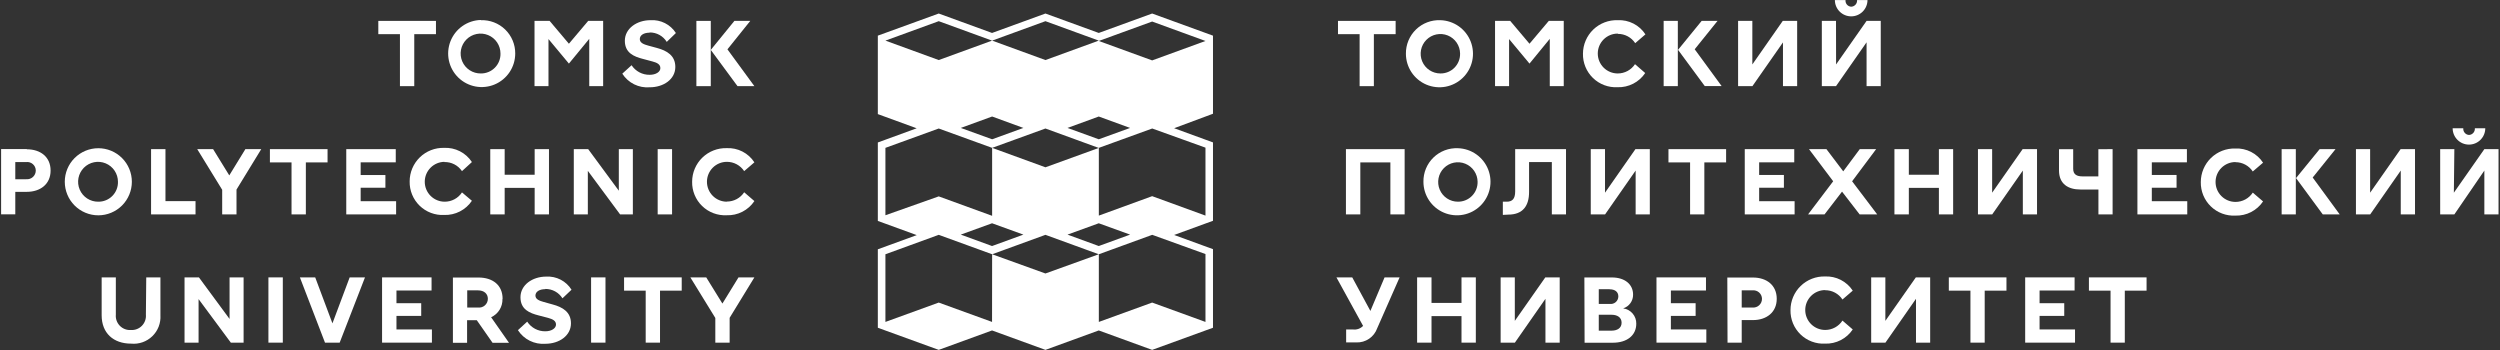 <svg width="1056" height="148" viewBox="0 0 1056 148" fill="none" xmlns="http://www.w3.org/2000/svg">
<rect x="0" y="0" width="1056" height="148" fill="#333333" stroke="none"/>
<path d="M486.669 25.515L464.117 17.306L486.669 9.097L509.191 17.306L486.669 25.515ZM509.191 62.368V91.071L486.669 82.862L464.147 91.071V62.458L486.699 54.278L509.191 62.368ZM509.191 107.31V135.983L486.669 127.804L464.147 135.983V107.4L486.699 99.191L509.191 107.31ZM441.595 115.519L419.073 107.4L441.595 99.191L464.117 107.4L441.595 115.519ZM419.043 135.983L396.522 127.804L374 135.983V107.4L396.522 99.191L419.073 107.4L419.043 135.983ZM432.281 99.101L419.043 103.924L405.836 99.101L419.043 94.307L432.281 99.101ZM464.117 94.307L477.355 99.101L464.117 103.924L450.91 99.101L464.117 94.307ZM374 90.921V62.458L396.522 54.278L419.073 62.458L441.595 54.278L464.117 62.488L441.595 70.667L419.073 62.458V91.161L396.522 82.951L374 90.921ZM374 17.156L396.522 8.947L419.043 17.156L396.522 25.366L374 17.156ZM419.073 49.215L432.281 54.039L419.073 58.833L405.836 54.039L419.073 49.215ZM441.595 8.947L464.117 17.156L441.595 25.366L419.073 17.156L441.595 8.947ZM464.117 49.215L477.355 54.039L464.117 58.833L450.91 54.039L464.117 49.215ZM512.366 48.046V15.059L486.669 5.711L464.117 13.92L441.595 5.711L419.043 13.92L396.522 5.711L370.795 15.059V48.196L387.207 54.188L370.795 60.181V93.318L387.237 99.31L370.795 105.303V138.44L396.522 147.788L419.043 139.578L441.595 147.788L464.117 139.578L486.669 147.788L512.366 138.44V105.243L495.954 99.25L512.366 93.258V60.151L495.954 54.159L512.366 48.046Z" fill="white"/>
<path d="M159.801 14.429H168.935V36.391H174.985V14.429H184.15V8.826H159.801V14.429Z" fill="white"/>
<path d="M203.107 31.028C201.438 31.052 199.799 30.579 198.4 29.668C197 28.758 195.903 27.451 195.247 25.915C194.592 24.379 194.408 22.682 194.719 21.041C195.03 19.401 195.822 17.889 196.994 16.7C198.166 15.51 199.666 14.696 201.301 14.362C202.937 14.027 204.635 14.187 206.18 14.82C207.725 15.454 209.046 16.533 209.976 17.92C210.907 19.307 211.403 20.939 211.403 22.609C211.432 23.712 211.237 24.81 210.832 25.836C210.427 26.863 209.819 27.797 209.044 28.583C208.27 29.369 207.345 29.99 206.325 30.41C205.305 30.831 204.211 31.041 203.107 31.028ZM203.107 8.438C200.322 8.508 197.619 9.399 195.338 10.999C193.056 12.598 191.296 14.835 190.279 17.43C189.261 20.025 189.032 22.863 189.618 25.588C190.205 28.313 191.581 30.804 193.576 32.75C195.571 34.697 198.095 36.011 200.833 36.529C203.57 37.047 206.4 36.747 208.968 35.664C211.535 34.582 213.727 32.766 215.268 30.444C216.81 28.122 217.632 25.397 217.633 22.609C217.647 20.718 217.277 18.844 216.546 17.099C215.815 15.355 214.738 13.777 213.38 12.461C212.023 11.145 210.412 10.117 208.647 9.441C206.881 8.765 204.997 8.454 203.107 8.527" fill="white"/>
<path d="M240.305 18.474L232.159 8.826H225.779V36.391H231.679V16.496L240.305 26.863L248.9 16.406V36.391H254.77V8.826H248.451L240.305 18.474Z" fill="white"/>
<path d="M274.416 13.71C275.861 13.693 277.285 14.052 278.55 14.75C279.815 15.448 280.878 16.463 281.634 17.695L285.497 13.95C284.359 12.168 282.764 10.725 280.878 9.771C278.992 8.817 276.884 8.387 274.775 8.527C268.965 8.527 263.934 12.062 263.934 17.215C263.934 22.369 267.797 23.927 271.691 24.916L275.614 25.964C277.531 26.474 278.938 27.163 278.938 28.781C278.938 30.398 276.992 31.597 274.446 31.597C272.931 31.624 271.433 31.268 270.093 30.561C268.752 29.854 267.612 28.819 266.779 27.552L262.855 31.118C264.081 33.041 265.808 34.594 267.85 35.608C269.893 36.622 272.173 37.058 274.446 36.87C280.256 36.87 285.258 33.514 285.258 28.271C285.258 23.507 281.754 21.38 277.441 20.242L273.787 19.253C271.99 18.744 270.253 18.144 270.253 16.496C270.253 14.849 271.96 13.8 274.416 13.8" fill="white"/>
<path d="M294.152 8.826V36.391H300.232V21.08V8.826H294.152Z" fill="white"/>
<path d="M307.271 20.841L316.914 8.826H310.206L300.232 21.08L311.523 36.391H318.651L307.271 20.841Z" fill="white"/>
<path d="M11.071 75.73H6.459V68.45H11.071C11.576 68.391 12.087 68.439 12.572 68.591C13.058 68.743 13.505 68.995 13.887 69.331C14.268 69.667 14.574 70.08 14.786 70.543C14.997 71.005 15.109 71.507 15.114 72.015C15.117 72.531 15.011 73.041 14.803 73.514C14.596 73.986 14.292 74.409 13.911 74.757C13.53 75.104 13.081 75.368 12.591 75.53C12.102 75.693 11.584 75.751 11.071 75.7M11.31 62.967H0.469V90.531H6.459V81.034H11.31C16.941 81.034 21.373 77.858 21.373 72.045C21.373 66.233 17.031 63.057 11.31 63.057" fill="white"/>
<path d="M41.529 85.198C39.86 85.222 38.221 84.749 36.822 83.838C35.422 82.927 34.325 81.621 33.669 80.085C33.014 78.549 32.83 76.852 33.141 75.211C33.452 73.57 34.244 72.059 35.416 70.87C36.588 69.68 38.087 68.866 39.723 68.532C41.359 68.197 43.057 68.357 44.602 68.99C46.147 69.624 47.468 70.703 48.398 72.09C49.328 73.477 49.825 75.109 49.825 76.779C49.854 77.882 49.659 78.98 49.254 80.006C48.849 81.033 48.24 81.967 47.466 82.753C46.692 83.539 45.767 84.16 44.747 84.58C43.727 85.001 42.632 85.211 41.529 85.198ZM41.529 62.607C37.772 62.607 34.169 64.101 31.512 66.758C28.856 69.416 27.363 73.021 27.363 76.779C27.363 80.538 28.856 84.142 31.512 86.8C34.169 89.458 37.772 90.951 41.529 90.951C45.286 90.951 48.89 89.458 51.546 86.8C54.203 84.142 55.696 80.538 55.696 76.779C55.696 73.021 54.203 69.416 51.546 66.758C48.89 64.101 45.286 62.607 41.529 62.607" fill="white"/>
<path d="M69.892 62.997H63.812V90.562H82.591V84.959H69.892V62.997Z" fill="white"/>
<path d="M96.846 74.083L90.017 62.997H83.309L93.851 80.165V90.562H99.901V80.075L110.353 62.997H103.644L96.846 74.083Z" fill="white"/>
<path d="M114.008 68.6H123.142V90.562H129.192V68.6H138.357V62.997H114.008V68.6Z" fill="white"/>
<path d="M152.343 79.296H162.796V73.933H152.343V68.57H167.168V62.997H146.264V90.562H167.318V84.989H152.343V79.296Z" fill="white"/>
<path d="M187.683 68.45C189.149 68.41 190.6 68.741 191.903 69.411C193.207 70.082 194.32 71.07 195.141 72.285L199.334 68.45C198.068 66.514 196.319 64.943 194.26 63.892C192.201 62.841 189.903 62.347 187.594 62.458C185.701 62.406 183.817 62.734 182.053 63.423C180.289 64.111 178.681 65.147 177.324 66.468C175.967 67.789 174.889 69.369 174.152 71.115C173.416 72.86 173.037 74.735 173.038 76.629C172.999 78.54 173.353 80.438 174.079 82.205C174.806 83.972 175.888 85.57 177.26 86.9C178.631 88.23 180.262 89.263 182.05 89.934C183.839 90.605 185.746 90.9 187.653 90.801C189.948 90.873 192.223 90.36 194.266 89.312C196.309 88.264 198.053 86.715 199.334 84.809L195.141 81.273C194.345 82.484 193.26 83.476 191.984 84.161C190.708 84.847 189.281 85.203 187.833 85.198C185.601 85.198 183.461 84.311 181.882 82.733C180.304 81.154 179.417 79.012 179.417 76.779C179.417 74.546 180.304 72.405 181.882 70.826C183.461 69.247 185.601 68.36 187.833 68.36" fill="white"/>
<path d="M225.838 73.813H213.17V62.997H207.09V90.562H213.17V79.356H225.838V90.562H231.888V62.997H225.838V73.813Z" fill="white"/>
<path d="M261.389 80.555L248.451 62.997H242.371V90.562H248.301V72.165L261.928 90.562H267.319V62.997H261.389V80.555Z" fill="white"/>
<path d="M283.881 62.997H277.801V90.562H283.881V62.997Z" fill="white"/>
<path d="M307.032 85.198C304.8 85.198 302.659 84.311 301.081 82.732C299.503 81.153 298.616 79.011 298.616 76.778C298.616 74.546 299.503 72.404 301.081 70.825C302.659 69.246 304.8 68.359 307.032 68.359C308.48 68.355 309.906 68.711 311.182 69.396C312.458 70.082 313.543 71.074 314.339 72.284L318.652 68.569C317.396 66.632 315.653 65.058 313.598 64.007C311.543 62.955 309.247 62.462 306.942 62.577C305.048 62.525 303.162 62.853 301.397 63.541C299.631 64.23 298.021 65.265 296.662 66.586C295.303 67.906 294.221 69.486 293.482 71.231C292.742 72.977 292.36 74.853 292.357 76.749C292.317 78.659 292.671 80.557 293.398 82.324C294.124 84.091 295.207 85.69 296.578 87.019C297.95 88.349 299.581 89.382 301.369 90.053C303.157 90.724 305.064 91.019 306.972 90.92C309.268 91 311.546 90.492 313.591 89.443C315.635 88.394 317.377 86.84 318.652 84.928L314.339 81.213C313.543 82.423 312.458 83.415 311.182 84.101C309.906 84.786 308.48 85.142 307.032 85.138" fill="white"/>
<path d="M61.626 132.897C61.701 133.757 61.59 134.622 61.299 135.435C61.009 136.248 60.546 136.988 59.943 137.606C59.34 138.223 58.611 138.703 57.806 139.012C57 139.322 56.138 139.453 55.277 139.398C54.416 139.453 53.553 139.322 52.748 139.012C51.942 138.703 51.213 138.223 50.61 137.606C50.007 136.988 49.545 136.248 49.254 135.435C48.964 134.622 48.852 133.757 48.927 132.897V117.167H42.938V133.166C42.938 140.747 47.939 145.151 55.367 145.151C56.998 145.31 58.645 145.113 60.194 144.573C61.742 144.034 63.154 143.164 64.333 142.024C65.513 140.884 66.43 139.502 67.023 137.973C67.615 136.443 67.869 134.803 67.766 133.166V117.167H61.776L61.626 132.897Z" fill="white"/>
<path d="M96.965 134.724L84.027 117.167H77.947V144.731H83.877V126.335L97.504 144.731H102.895V117.167H96.965V134.724Z" fill="white"/>
<path d="M119.459 117.167H113.379V144.731H119.459V117.167Z" fill="white"/>
<path d="M140.423 136.582L133.145 117.167H126.676L137.278 144.731H143.477L154.169 117.167H147.7L140.423 136.582Z" fill="white"/>
<path d="M167.466 133.436H177.919V128.073H167.466V122.71H182.291V117.167H161.387V144.731H182.441V139.159H167.466V133.436Z" fill="white"/>
<path d="M201.909 129.9H197.356V122.65H201.909C204.514 122.65 206.072 124.118 206.072 126.215C206.071 126.741 205.96 127.26 205.744 127.739C205.528 128.218 205.213 128.646 204.819 128.995C204.426 129.343 203.963 129.604 203.461 129.76C202.959 129.916 202.43 129.964 201.909 129.9ZM212.301 126.215C212.301 120.373 208.048 117.227 202.148 117.227H191.307V144.791H197.297V135.263H201.4L208.048 144.791H214.997L207.449 134.005C208.921 133.332 210.161 132.24 211.013 130.865C211.866 129.489 212.293 127.892 212.241 126.275" fill="white"/>
<path d="M230.33 122.051C231.776 122.032 233.202 122.385 234.472 123.078C235.741 123.771 236.811 124.779 237.578 126.006L241.411 122.38C240.291 120.574 238.702 119.106 236.815 118.13C234.927 117.154 232.81 116.707 230.689 116.838C224.879 116.838 219.848 120.373 219.848 125.556C219.848 130.74 223.711 132.268 227.605 133.256L231.528 134.275C233.445 134.814 234.852 135.474 234.852 137.092C234.852 138.709 232.906 139.938 230.36 139.938C228.842 139.962 227.343 139.601 226.002 138.888C224.661 138.176 223.523 137.135 222.693 135.863L218.77 139.458C220.002 141.375 221.73 142.923 223.771 143.935C225.812 144.948 228.089 145.389 230.36 145.211C236.17 145.211 241.172 141.825 241.172 136.582C241.172 131.818 237.698 129.721 233.355 128.582L229.701 127.564C227.904 127.054 226.167 126.455 226.167 124.837C226.167 123.219 227.874 122.141 230.33 122.141" fill="white"/>
<path d="M255.757 117.167H249.678V144.731H255.757V117.167Z" fill="white"/>
<path d="M263.605 122.77H272.74V144.731H278.79V122.77H287.954V117.167H263.605V122.77Z" fill="white"/>
<path d="M311.943 117.167L305.145 128.223L298.316 117.167H291.607L302.15 134.305V144.731H308.199V134.245L318.652 117.167H311.943Z" fill="white"/>
<path d="M565.166 8.826H589.515V14.429H580.32V36.391H574.301V14.429H565.166V8.826Z" fill="white"/>
<path d="M616.738 22.608C616.72 20.964 616.216 19.361 615.289 18.003C614.362 16.644 613.054 15.591 611.53 14.975C610.005 14.359 608.332 14.209 606.723 14.543C605.113 14.876 603.638 15.68 602.483 16.851C601.329 18.022 600.547 19.509 600.237 21.125C599.926 22.74 600.1 24.411 600.738 25.927C601.375 27.443 602.447 28.737 603.818 29.644C605.189 30.552 606.798 31.033 608.442 31.028C609.545 31.04 610.639 30.83 611.659 30.41C612.68 29.989 613.604 29.368 614.379 28.582C615.153 27.796 615.761 26.862 616.167 25.836C616.572 24.809 616.766 23.712 616.738 22.608M608.442 8.527C611.225 8.609 613.921 9.51 616.195 11.116C618.469 12.723 620.219 14.964 621.227 17.559C622.235 20.155 622.457 22.991 621.864 25.711C621.271 28.432 619.89 30.918 617.893 32.858C615.896 34.798 613.372 36.107 610.636 36.621C607.9 37.134 605.073 36.83 602.509 35.746C599.945 34.663 597.757 32.847 596.218 30.526C594.679 28.206 593.858 25.483 593.857 22.698C593.831 20.794 594.193 18.905 594.922 17.146C595.651 15.387 596.732 13.795 598.097 12.469C599.463 11.142 601.084 10.108 602.863 9.43C604.642 8.752 606.54 8.445 608.442 8.527" fill="white"/>
<path d="M631.504 8.826H637.913L646.059 18.474L654.206 8.826H660.525V36.391H654.625V16.406L646.059 26.863L637.434 16.496V36.391H631.504V8.826Z" fill="white"/>
<path d="M683.317 14.19C681.085 14.19 678.944 15.077 677.366 16.656C675.788 18.235 674.901 20.376 674.901 22.609C674.901 24.842 675.788 26.983 677.366 28.562C678.944 30.141 681.085 31.028 683.317 31.028C684.765 31.033 686.191 30.676 687.467 29.991C688.743 29.306 689.828 28.313 690.625 27.103L694.937 30.848C693.658 32.756 691.915 34.307 689.872 35.355C687.828 36.404 685.552 36.915 683.257 36.841C681.35 36.94 679.442 36.645 677.654 35.973C675.866 35.302 674.235 34.27 672.863 32.94C671.492 31.61 670.409 30.012 669.683 28.244C668.956 26.477 668.602 24.579 668.642 22.669C668.649 20.768 669.037 18.888 669.784 17.14C670.53 15.392 671.62 13.811 672.989 12.492C674.358 11.174 675.977 10.143 677.751 9.462C679.525 8.781 681.418 8.463 683.317 8.527C685.622 8.412 687.918 8.905 689.973 9.957C692.028 11.009 693.771 12.582 695.027 14.519L690.714 18.235C689.918 17.024 688.833 16.032 687.557 15.347C686.281 14.661 684.855 14.305 683.407 14.31" fill="white"/>
<path d="M718.778 8.826H725.486L715.842 20.811L727.223 36.361H720.095L708.804 21.05L718.778 8.826ZM702.725 8.826H708.715V36.391H702.725V8.826Z" fill="white"/>
<path d="M740.19 27.222L753.038 8.826H759.118V36.391H753.128V17.904L740.22 36.391H734.17V8.826H740.19V27.222Z" fill="white"/>
<path d="M779.544 0.018C779.507 0.364 779.541 0.715 779.645 1.047C779.749 1.38 779.919 1.688 780.147 1.952C780.374 2.216 780.653 2.43 780.967 2.582C781.281 2.734 781.622 2.82 781.97 2.834C782.318 2.815 782.658 2.727 782.971 2.574C783.284 2.421 783.564 2.207 783.793 1.945C784.021 1.682 784.195 1.376 784.304 1.045C784.413 0.714 784.454 0.365 784.426 0.018H788.828C788.828 1.845 788.103 3.598 786.811 4.89C785.519 6.183 783.767 6.909 781.94 6.909C780.113 6.909 778.361 6.183 777.069 4.89C775.777 3.598 775.052 1.845 775.052 0.018H779.544ZM775.561 27.223L788.439 8.826H794.429V36.391H788.439V17.875L775.531 36.391H769.541V8.826H775.531L775.561 27.223Z" fill="white"/>
<path d="M593.318 90.562H587.298V68.6H574.599V90.562H568.52V62.997H593.318V90.562Z" fill="white"/>
<path d="M624.137 76.779C624.119 75.134 623.615 73.531 622.688 72.173C621.761 70.814 620.453 69.761 618.929 69.145C617.404 68.529 615.731 68.379 614.121 68.713C612.512 69.047 611.036 69.85 609.882 71.021C608.728 72.193 607.946 73.68 607.636 75.295C607.325 76.91 607.499 78.581 608.137 80.097C608.774 81.614 609.846 82.907 611.217 83.815C612.588 84.722 614.197 85.204 615.841 85.198C616.943 85.206 618.035 84.993 619.053 84.572C620.072 84.15 620.995 83.528 621.768 82.743C622.542 81.958 623.15 81.026 623.557 80.001C623.964 78.977 624.161 77.881 624.137 76.779M615.841 62.607C618.624 62.69 621.32 63.59 623.594 65.197C625.868 66.803 627.618 69.044 628.626 71.64C629.634 74.236 629.856 77.071 629.263 79.792C628.67 82.513 627.288 84.998 625.292 86.939C623.295 88.879 620.771 90.188 618.035 90.701C615.299 91.215 612.472 90.911 609.908 89.827C607.344 88.743 605.156 86.927 603.617 84.607C602.078 82.286 601.257 79.564 601.256 76.779C601.225 74.874 601.585 72.982 602.312 71.221C603.04 69.46 604.12 67.867 605.487 66.539C606.853 65.212 608.476 64.178 610.257 63.502C612.038 62.825 613.938 62.521 615.841 62.607" fill="white"/>
<path d="M634.799 90.771V85.198H636.356C638.782 85.198 640.01 84.06 640.01 80.824V62.997H661.484V90.562H655.494V68.45H645.88V81.094C645.88 86.816 643.364 90.651 637.105 90.651L634.799 90.771Z" fill="white"/>
<path d="M677.955 81.393L690.804 62.997H696.883V90.562H690.894V72.046L677.985 90.562H671.936V62.997H677.955V81.393Z" fill="white"/>
<path d="M704.76 62.997H729.109V68.6H719.914V90.562H713.894V68.6H704.76V62.997Z" fill="white"/>
<path d="M736.986 62.997H757.891V68.57H743.066V73.903H753.518V79.296H743.066V84.989H758.041V90.562H736.986V62.997Z" fill="white"/>
<path d="M778.585 72.375L785.564 62.997H792.482L782.329 76.57L792.931 90.562H785.504L778.076 80.944L770.679 90.562H763.73L774.333 76.57L764.12 62.997H771.487L778.585 72.375Z" fill="white"/>
<path d="M825.007 62.997V90.562H818.987V79.356H806.289V90.562H800.209V62.997H806.289V73.813H818.987V62.997H825.007Z" fill="white"/>
<path d="M841.48 81.393L854.358 62.997H860.438V90.562H854.448V72.046L841.51 90.562H835.49V62.997H841.48V81.393Z" fill="white"/>
<path d="M892.364 62.997V90.562H886.375V80.045H878.707C873.796 80.045 869.723 77.858 869.723 72.016V63.027H875.713V71.296C875.713 73.723 877.27 74.502 879.606 74.502H886.345V63.027L892.364 62.997Z" fill="white"/>
<path d="M902.846 62.997H923.75V68.57H908.925V73.903H919.378V79.296H908.925V84.989H923.9V90.562H902.846V62.997Z" fill="white"/>
<path d="M944.266 68.45C942.034 68.45 939.893 69.337 938.315 70.916C936.736 72.495 935.85 74.636 935.85 76.869C935.85 79.102 936.736 81.243 938.315 82.822C939.893 84.401 942.034 85.288 944.266 85.288C945.714 85.293 947.14 84.936 948.416 84.251C949.692 83.566 950.777 82.573 951.573 81.363L955.916 85.078C954.635 86.984 952.891 88.534 950.848 89.582C948.805 90.63 946.53 91.142 944.236 91.071C942.328 91.17 940.421 90.875 938.633 90.204C936.844 89.532 935.213 88.5 933.842 87.17C932.47 85.84 931.388 84.242 930.661 82.474C929.935 80.707 929.581 78.809 929.62 76.899C929.619 75.005 929.998 73.129 930.735 71.384C931.471 69.639 932.549 68.059 933.906 66.738C935.263 65.416 936.871 64.381 938.635 63.692C940.399 63.003 942.283 62.675 944.176 62.727C946.485 62.616 948.783 63.111 950.842 64.162C952.901 65.213 954.65 66.784 955.916 68.719L951.573 72.435C950.777 71.225 949.692 70.232 948.416 69.547C947.14 68.862 945.714 68.505 944.266 68.51" fill="white"/>
<path d="M979.817 62.997H986.525L976.881 74.982L988.292 90.562H981.134L969.843 75.221L979.817 62.997ZM963.764 62.997H969.754V90.562H963.764V62.997Z" fill="white"/>
<path d="M1001.14 81.393L1014.02 62.997H1020.1V90.562H1014.08V72.046L1001.17 90.562H995.15V62.997H1001.14V81.393Z" fill="white"/>
<path d="M1040.49 54.188C1040.46 54.534 1040.5 54.883 1040.6 55.214C1040.71 55.545 1040.88 55.851 1041.11 56.114C1041.33 56.377 1041.61 56.592 1041.92 56.745C1042.23 56.898 1042.57 56.986 1042.92 57.005C1043.27 56.986 1043.61 56.898 1043.92 56.745C1044.23 56.592 1044.51 56.378 1044.74 56.116C1044.97 55.853 1045.15 55.547 1045.25 55.216C1045.36 54.885 1045.4 54.536 1045.38 54.188H1049.78C1049.78 56.016 1049.05 57.769 1047.76 59.061C1046.47 60.354 1044.72 61.08 1042.89 61.08C1041.06 61.08 1039.31 60.354 1038.02 59.061C1036.73 57.769 1036 56.016 1036 54.188H1040.49ZM1036.51 81.394L1049.39 62.997H1055.38V90.562H1049.39V72.046L1036.72 90.562H1030.73V62.997H1036.72L1036.51 81.394Z" fill="white"/>
<path d="M568.611 139.159H571.426C572.217 139.269 573.022 139.191 573.777 138.931C574.532 138.67 575.214 138.235 575.769 137.661L564.508 117.167H571.187L578.854 131.339L584.843 117.167H591.193L581.729 138.649C581.091 140.457 579.893 142.013 578.309 143.091C576.725 144.169 574.838 144.712 572.924 144.642H568.611V139.159Z" fill="white"/>
<path d="M623.388 117.167V144.731H617.338V133.526H604.67V144.731H598.59V117.167H604.67V127.953H617.338V117.167H623.388Z" fill="white"/>
<path d="M639.859 135.533L652.737 117.167H658.817V144.731H652.797V126.215L639.889 144.731H633.869V117.167H639.859V135.533Z" fill="white"/>
<path d="M680.771 139.668C683.017 139.668 684.964 138.65 684.964 136.313C684.964 133.976 683.017 132.957 680.771 132.957H675.32V139.668H680.771ZM679.932 122.171H675.32V128.373H679.932C680.387 128.437 680.85 128.403 681.29 128.273C681.73 128.143 682.137 127.92 682.483 127.619C682.83 127.318 683.107 126.946 683.298 126.528C683.488 126.11 683.586 125.656 683.586 125.197C683.586 123.25 682.118 122.201 679.932 122.201M669.24 117.197H680.831C686.461 117.197 689.816 120.193 689.816 124.448C689.836 125.739 689.439 127.003 688.684 128.051C687.928 129.098 686.854 129.873 685.623 130.26C687.181 130.467 688.608 131.241 689.631 132.436C690.653 133.63 691.199 135.16 691.163 136.732C691.163 141.766 687.12 144.762 681.31 144.762H669.33L669.24 117.197Z" fill="white"/>
<path d="M699.699 117.167H720.604V122.71H705.779V128.073H716.231V133.436H705.779V139.159H720.754V144.731H699.699V117.167Z" fill="white"/>
<path d="M744.264 126.215C744.259 125.707 744.148 125.205 743.936 124.742C743.725 124.28 743.418 123.867 743.037 123.531C742.656 123.195 742.208 122.942 741.723 122.791C741.238 122.639 740.726 122.591 740.221 122.65H735.699V129.9H740.221C740.734 129.951 741.252 129.893 741.742 129.73C742.231 129.567 742.681 129.304 743.062 128.957C743.443 128.609 743.747 128.186 743.954 127.714C744.161 127.241 744.267 126.731 744.264 126.215ZM729.619 117.227H740.461C746.181 117.227 750.494 120.432 750.494 126.215C750.494 131.998 746.091 135.203 740.461 135.203H735.699V144.731H729.709L729.619 117.227Z" fill="white"/>
<path d="M770.949 122.53C768.717 122.53 766.576 123.417 764.998 124.996C763.42 126.575 762.533 128.716 762.533 130.949C762.533 133.182 763.42 135.324 764.998 136.903C766.576 138.482 768.717 139.369 770.949 139.369C772.401 139.375 773.831 139.017 775.108 138.326C776.385 137.634 777.468 136.633 778.257 135.414L782.599 139.159C781.322 141.069 779.58 142.621 777.536 143.67C775.492 144.718 773.215 145.228 770.919 145.151C769.012 145.25 767.104 144.955 765.316 144.284C763.528 143.613 761.897 142.58 760.526 141.25C759.154 139.92 758.071 138.322 757.345 136.555C756.619 134.788 756.264 132.89 756.304 130.979C756.303 129.081 756.683 127.202 757.42 125.453C758.158 123.704 759.239 122.121 760.598 120.797C761.958 119.473 763.569 118.435 765.337 117.745C767.104 117.054 768.992 116.726 770.889 116.778C773.193 116.672 775.485 117.169 777.539 118.22C779.592 119.271 781.337 120.839 782.599 122.77L778.257 126.515C777.467 125.299 776.383 124.302 775.105 123.616C773.828 122.93 772.399 122.577 770.949 122.59" fill="white"/>
<path d="M796.377 135.533L809.255 117.167H815.305V144.731H809.315V126.215L796.407 144.731H790.387V117.167H796.377V135.533Z" fill="white"/>
<path d="M823.182 117.167H847.53V122.77H838.336V144.731H832.316V122.77H823.182V117.167Z" fill="white"/>
<path d="M855.436 117.167H876.31V122.71H861.515V128.073H871.938V133.436H861.515V139.159H876.49V144.731H855.436V117.167Z" fill="white"/>
<path d="M882.361 117.167H906.71V122.77H897.516V144.731H891.496V122.77H882.361V117.167Z" fill="white"/>
</svg>

